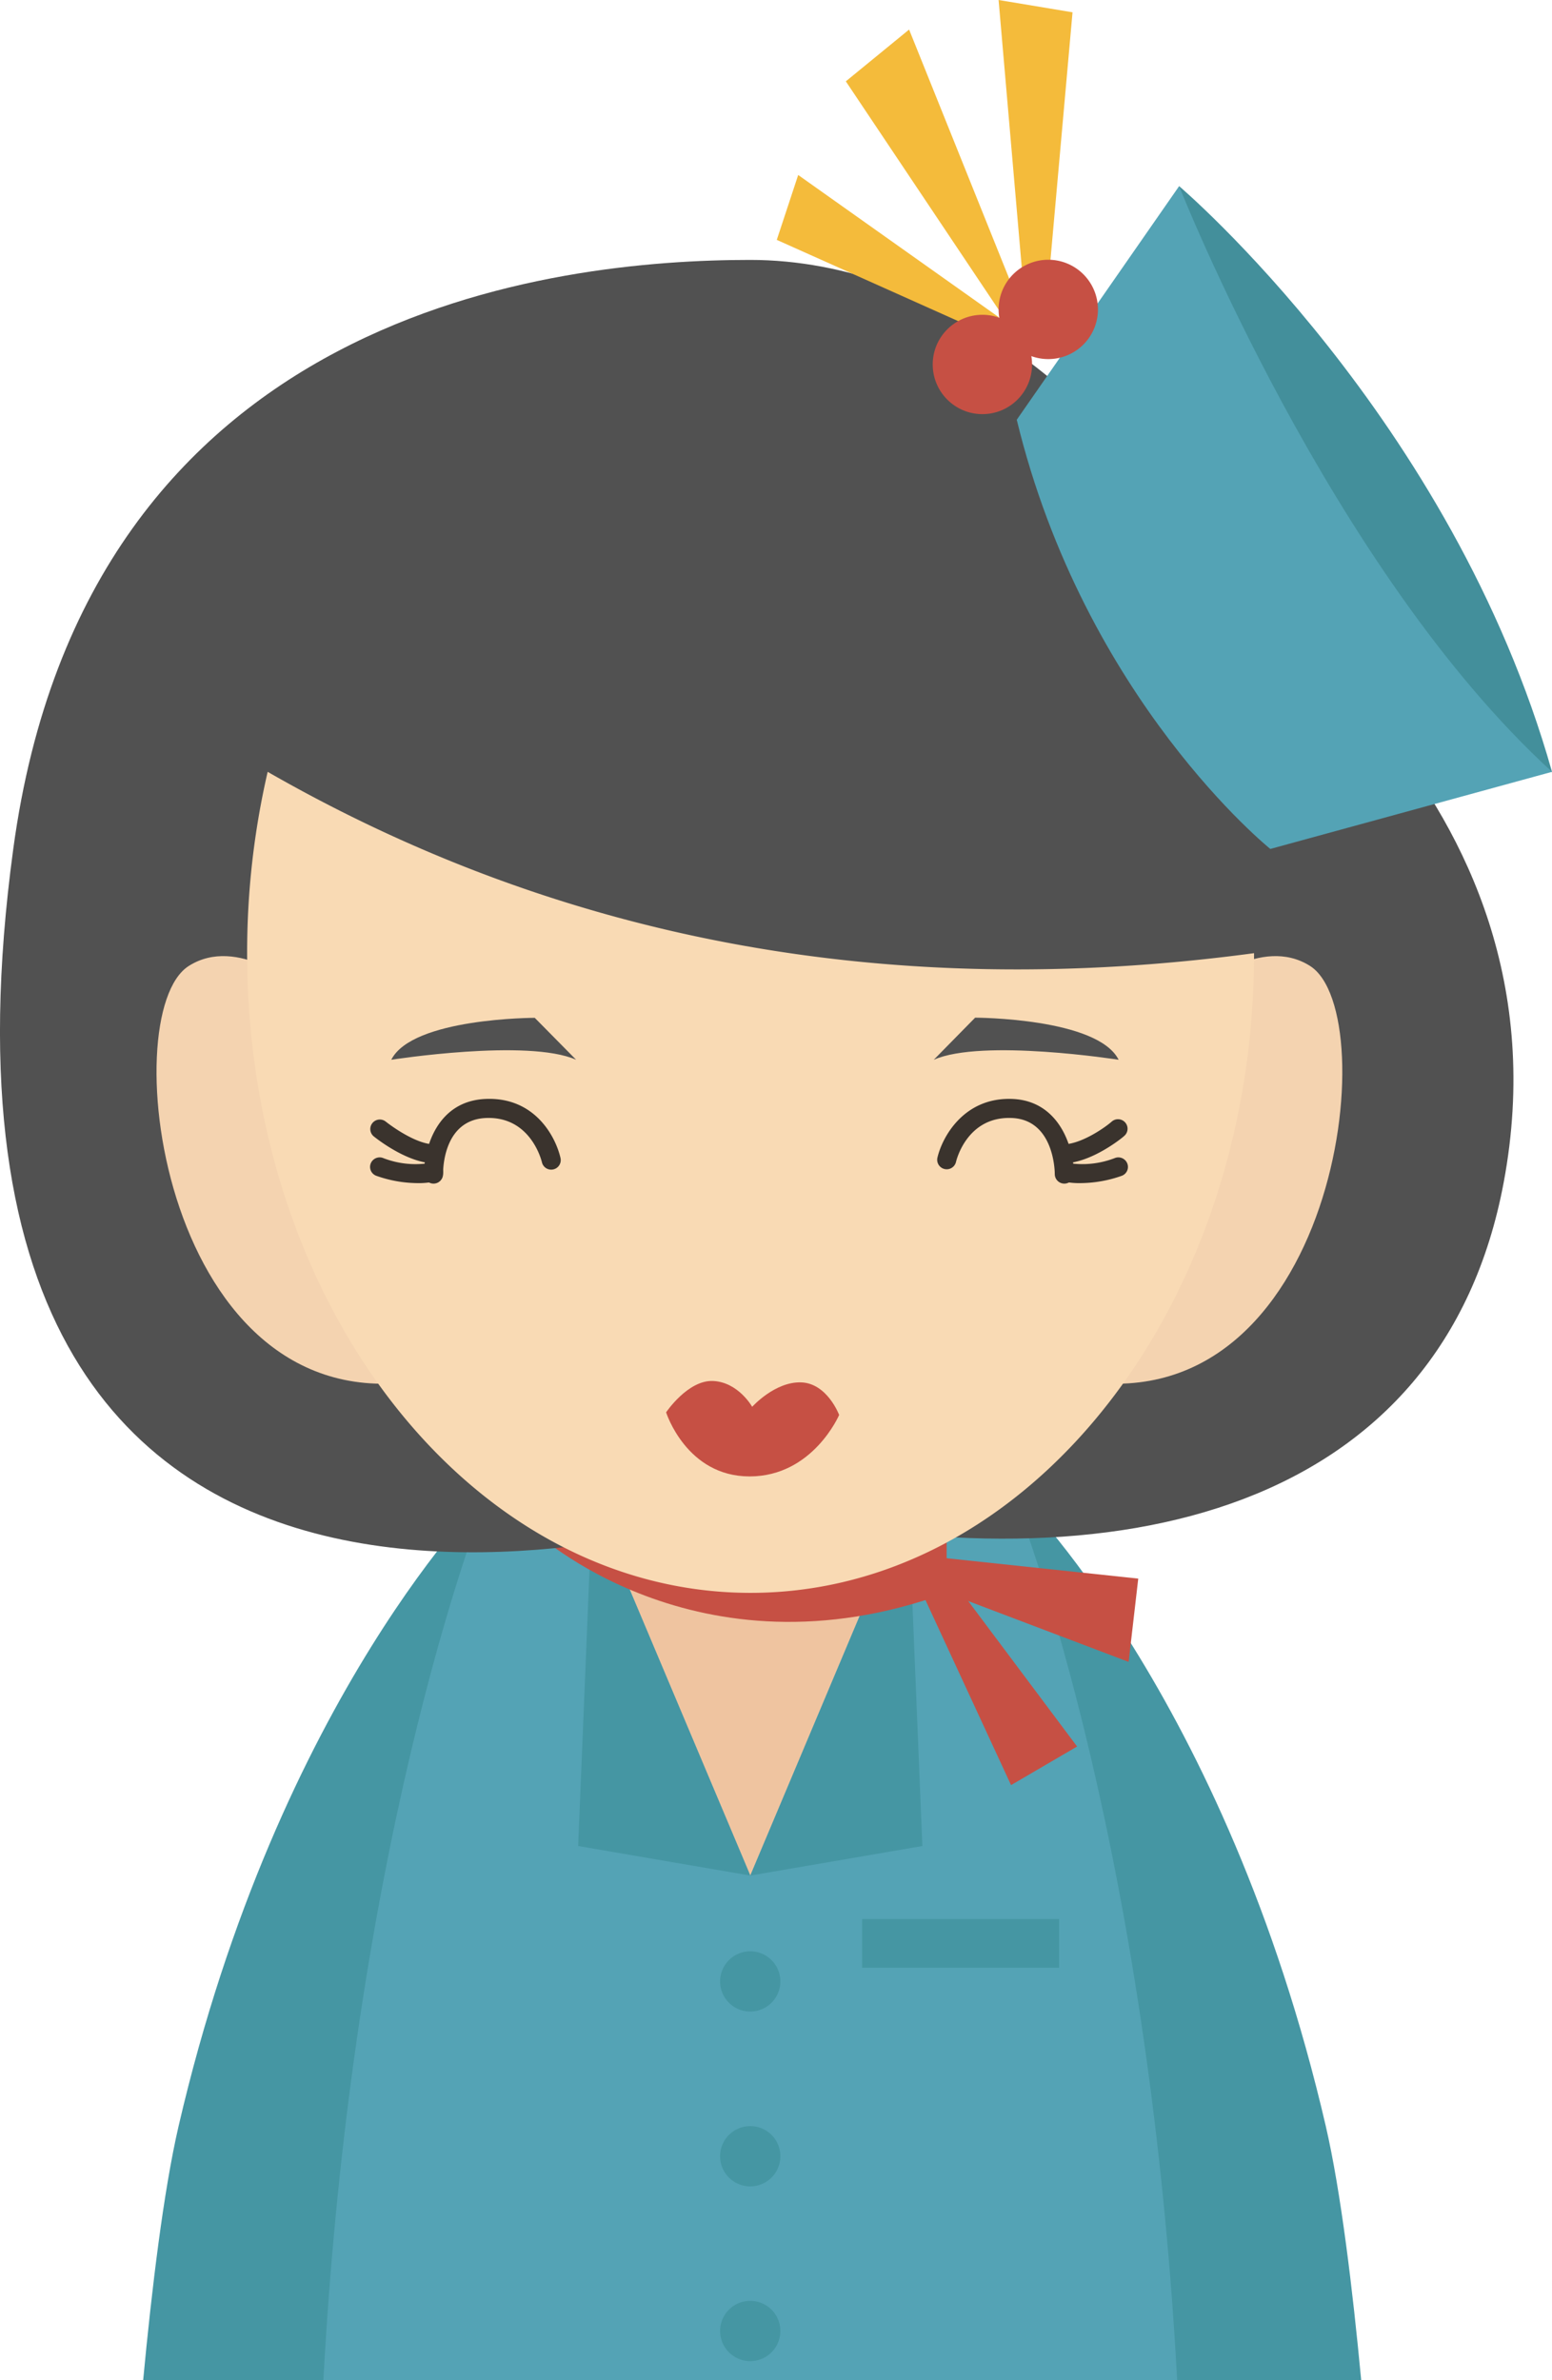 <svg xmlns="http://www.w3.org/2000/svg" viewBox="0 0 190.59 292.32"><defs><style>.cls-1{fill:#4596a3;}.cls-2{fill:#efc4a0;}.cls-3{fill:#54a3b5;}.cls-4{fill:#c65044;}.cls-5{fill:#515151;}.cls-6{fill:#438f9b;}.cls-7{fill:#f4bb3b;}.cls-8{fill:#f4d3b0;}.cls-9{fill:#f9dab4;}.cls-10{fill:#3a332d;}</style></defs><title>资源 315</title><g id="图层_2" data-name="图层 2"><g id="Layer_1" data-name="Layer 1"><path class="cls-1" d="M21.93,261.11c-1.85,8-3.3,20.05-4.35,31.21h31L60,183.17S34.23,208.07,21.93,261.11Z"/><path class="cls-1" d="M162.81,261.11c1.85,8,3.3,20.05,4.35,31.21h-31L124.72,183.17S150.51,208.07,162.81,261.11Z"/><rect class="cls-2" x="68.86" y="175.46" width="48.15" height="64.18"/><path class="cls-3" d="M72.25,183.17H60S43.46,223.25,39.71,292.32H144.56c-3.75-69.07-20.3-109.15-20.3-109.15H112L92.14,230.34Z"/><path class="cls-1" d="M95.83,243.34a3.7,3.7,0,1,1-3.69-3.7A3.7,3.7,0,0,1,95.83,243.34Z"/><path class="cls-1" d="M95.83,264.8a3.7,3.7,0,1,1-3.69-3.69A3.69,3.69,0,0,1,95.83,264.8Z"/><path class="cls-1" d="M95.83,286.27a3.7,3.7,0,1,1-3.69-3.7A3.7,3.7,0,0,1,95.83,286.27Z"/><rect class="cls-1" x="105.87" y="235.68" width="24.19" height="5.98"/><polygon class="cls-1" points="92.14 230.34 71 226.71 72.74 184.34 92.14 230.34"/><polygon class="cls-1" points="92.14 230.34 113.27 226.71 111.53 184.34 92.14 230.34"/><polygon class="cls-4" points="114.67 191.2 139.78 193.87 138.6 204.1 113.98 194.76 114.67 191.2"/><polygon class="cls-4" points="116.06 192.83 132.27 214.49 124.16 219.23 112.64 194.32 116.06 192.83"/><path class="cls-4" d="M65.44,187.94s20,18.92,50.81,7.68v-8.27Z"/><path class="cls-5" d="M92.14,185.25s-106.48,36.6-90.51-81c9-66.49,67-72.33,90.51-72.33S138.28,50.16,148.56,71c0,0,45.13,25.92,36.1,74.2C177.19,185.2,137.82,195.53,92.14,185.25Z"/><path class="cls-6" d="M144.8,22.86s33.53,28.47,45.79,71.93H179.08L140.72,32.62Z"/><path class="cls-3" d="M124.86,51.55,144.8,22.86s18.52,47,45.79,71.93L156,104.26S133.2,85.94,124.86,51.55Z"/><polygon class="cls-7" points="98.02 21.49 95.39 29.46 121.52 41.16 122.63 38.94 98.02 21.49"/><polygon class="cls-7" points="103.87 9.99 111.64 3.63 124.86 36.52 122.63 38.03 103.87 9.99"/><polygon class="cls-7" points="122.63 0 131.71 1.51 128.63 36.07 125.71 35.56 122.63 0"/><circle class="cls-4" cx="120.64" cy="44.76" r="6.1"/><path class="cls-4" d="M134.83,38a6.1,6.1,0,1,1-6.1-6.1A6.1,6.1,0,0,1,134.83,38Z"/><path class="cls-8" d="M147.39,121.29s7.46-6.49,13.49-2.66c9.26,5.88,3.27,56.41-28.61,50.89Z"/><path class="cls-8" d="M36.67,121.29s-7.46-6.49-13.49-2.66c-9.26,5.88-3.27,56.41,28.61,50.89Z"/><path class="cls-9" d="M154,117.06a99.57,99.57,0,0,1-.83,12.92c-4.85,37.24-30.31,65.64-61,65.64-34.14,0-61.82-35.17-61.82-78.56a98.43,98.43,0,0,1,2.52-22.27C68.84,115.42,109.14,123.08,154,117.06Z"/><path class="cls-4" d="M81.8,173.45s2.68-4,5.78-3.85,4.79,3.17,4.79,3.17,2.78-3.1,6-3,4.68,4,4.68,4-3.23,7.55-11,7.55S81.8,173.45,81.8,173.45Z"/><path class="cls-10" d="M53.24,145.36a1.17,1.17,0,0,1-1.17-1.16c0-3.11,1.55-9,7.59-9.24s8.58,4.66,9.17,7.25a1.17,1.17,0,0,1-2.28.53c-.06-.25-1.39-5.62-6.81-5.44s-5.33,6.61-5.33,6.89a1.17,1.17,0,0,1-1.17,1.17Z"/><path class="cls-5" d="M48.05,130.15s16.77-2.63,22.7,0L65.67,125S50.64,125,48.05,130.15Z"/><path class="cls-5" d="M137.37,130.15s-16.77-2.63-22.7,0l5.08-5.17S134.78,125,137.37,130.15Z"/><path class="cls-10" d="M51.24,145.3a15.42,15.42,0,0,1-5-.89,1.16,1.16,0,0,1-.73-1.48A1.18,1.18,0,0,1,47,142.2a10.91,10.91,0,0,0,5.93.6,1.17,1.17,0,1,1,.65,2.25A9,9,0,0,1,51.24,145.3Z"/><path class="cls-10" d="M53.39,142.87c-3.43,0-7.37-3.21-7.54-3.35a1.17,1.17,0,0,1,1.49-1.8h0c1,.79,3.9,2.82,6,2.82h.08a1.17,1.17,0,0,1,0,2.33Z"/><path class="cls-10" d="M130.7,145.36h0a1.17,1.17,0,0,1-1.17-1.17c0-.27-.06-6.72-5.33-6.89-5.46-.19-6.76,5.2-6.81,5.43a1.17,1.17,0,0,1-2.28-.52c.59-2.59,3.27-7.46,9.17-7.25s7.61,6.13,7.59,9.24A1.16,1.16,0,0,1,130.7,145.36Z"/><path class="cls-10" d="M132.7,145.3a9,9,0,0,1-2.32-.25,1.17,1.17,0,0,1,.64-2.25,11,11,0,0,0,5.94-.6,1.18,1.18,0,0,1,1.49.73,1.16,1.16,0,0,1-.72,1.48A15.47,15.47,0,0,1,132.7,145.3Z"/><path class="cls-10" d="M130.55,142.87h-.08a1.17,1.17,0,0,1,0-2.33h.08c2.15,0,5.08-2,6-2.82a1.17,1.17,0,0,1,1.65.16,1.16,1.16,0,0,1-.16,1.64C137.92,139.66,134,142.87,130.55,142.87Z"/></g></g></svg>